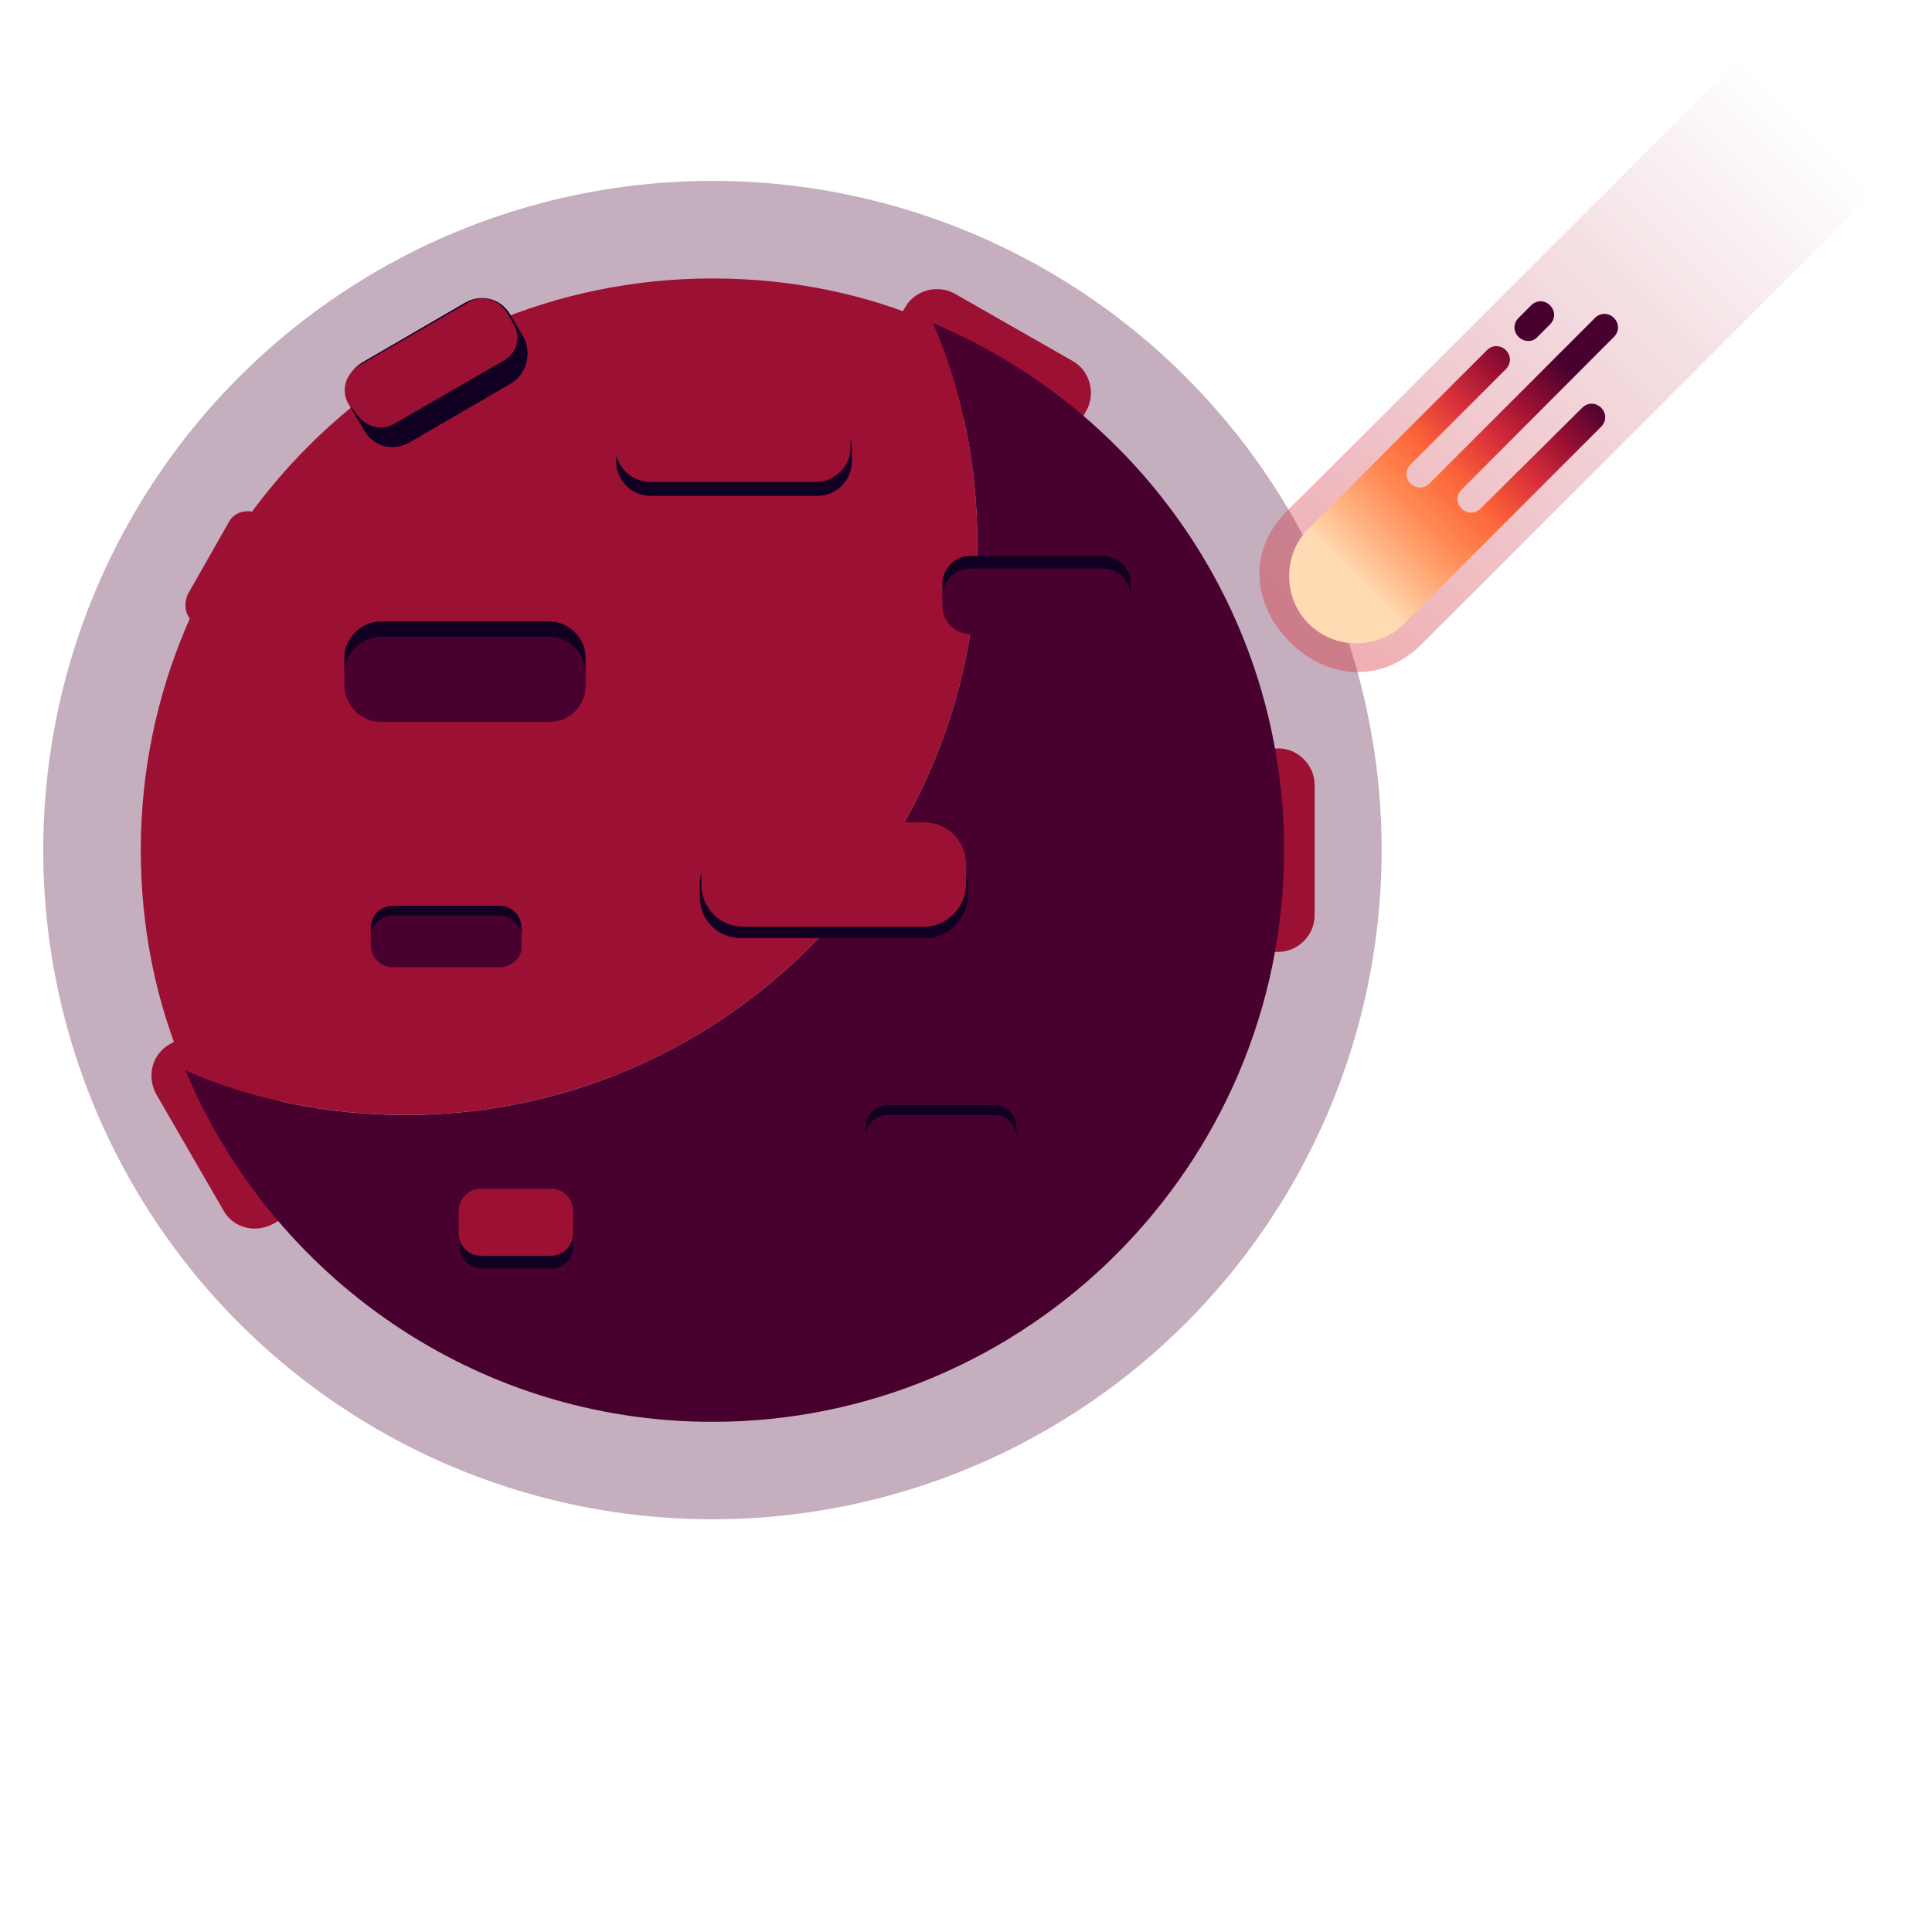 <?xml version="1.0" encoding="utf-8"?>
<!-- Generator: Adobe Illustrator 18.1.1, SVG Export Plug-In . SVG Version: 6.00 Build 0)  -->
<!DOCTYPE svg PUBLIC "-//W3C//DTD SVG 1.1//EN" "http://www.w3.org/Graphics/SVG/1.1/DTD/svg11.dtd">
<svg version="1.1" id="planet" xmlns="http://www.w3.org/2000/svg" xmlns:xlink="http://www.w3.org/1999/xlink" x="0px" y="0px"
	 viewBox="0 0 1600 1600" enable-background="new 0 0 1600 1600" xml:space="preserve">
<circle id="planet-glow" opacity="0.4" fill="#48002F" fill-opacity="0.8" cx="590" cy="704" r="554.2"/>
<g id="crater-back">
	<path id="crater-back4" fill="#9B1033" d="M234.4,459.2l-33.5,58.9c-4.6,9.2-16.2,11.5-25.4,6.9l-12.7-8.1
		c-9.2-4.6-11.5-16.2-6.9-25.4l33.5-58.9c4.6-9.2,16.2-11.5,25.4-6.9l12.7,8.1C236.7,439.6,239,451.2,234.4,459.2z"/>
	<path id="crater-back3" fill="#9B1033" d="M204.4,863.4l55.4,95.8c8.1,15,3.5,33.5-11.5,41.6l-21.9,12.7
		c-15,8.1-33.5,3.5-41.6-11.5l-55.4-95.8c-8.1-15-3.5-33.5,11.5-41.6l21.9-12.7C176.7,843.7,195.2,848.3,204.4,863.4z"/>
	<path id="crater-back2" fill="#9B1033" d="M1004.5,758.3V649.8c0-16.2,13.9-30,30-30h24.2c16.2,0,30,13.9,30,30v108.5
		c0,16.2-13.9,30-30,30h-24.2C1018.4,788.3,1004.5,774.5,1004.5,758.3z"/>
	<path id="crater-back1" fill="#9B1033" d="M845.2,373.8l-97-55.4c-15-8.1-19.6-27.7-11.5-41.6l12.7-21.9
		c8.1-15,27.7-19.6,41.6-11.5l97,55.4c15,8.1,19.6,27.7,11.5,41.6l-12.7,21.9C878.7,377.3,859.1,381.9,845.2,373.8z"/>
</g>
<g id="planet_1_">
	<path id="planet-shadow" fill="#48002F" d="M772.5,267.6c24.2,55.4,36.9,117.8,36.9,182.4c0,260.9-212.4,473.4-473.4,473.4
		c-64.7,0-127-12.7-182.4-36.9c71.6,170.9,240.2,291,436.4,291c260.9,0,473.4-212.4,473.4-473.4
		C1063.4,507.7,943.4,339.2,772.5,267.6z"/>
	<path id="planet-light" fill="#9B1033" d="M809.4,450c0-64.7-12.7-127-36.9-182.4c-55.5-24.3-117.8-37-182.5-37
		C329.1,230.6,116.6,443,116.6,704c0,64.7,12.7,127,36.9,182.4c55.4,24.2,117.8,36.9,182.4,36.9C597,923.4,809.4,710.9,809.4,450z"
		/>
</g>
<g id="crater-down">
	<g id="crater-down4">
		<path id="down4-shadow" fill="#110022" d="M823.3,958h-87.8c-10.4,0-18.5-8.1-18.5-18.5v-5.8c0-10.4,8.1-18.5,18.5-18.5h87.8
			c10.4,0,18.5,8.1,18.5,18.5v5.8C841.7,950,833.7,958,823.3,958z"/>
		<path id="down4-surface" fill="#48002F" d="M823.3,966.1h-87.8c-10.4,0-18.5-8.1-18.5-18.5v-5.8c0-10.4,8.1-18.5,18.5-18.5h87.8
			c10.4,0,18.5,8.1,18.5,18.5v5.8C841.7,958,833.7,966.1,823.3,966.1z"/>
	</g>
	<g id="crater-down3">
		<path id="down3-shadow" fill="#110022" d="M413.4,792.9h-87.8c-10.4,0-18.5-8.1-18.5-18.5v-5.8c0-10.4,8.1-18.5,18.5-18.5h87.8
			c10.4,0,18.5,8.1,18.5,18.5v4.6C433,783.7,423.8,792.9,413.4,792.9z"/>
		<path id="down3-surface" fill="#48002F" d="M413.4,801h-87.8c-10.4,0-18.5-8.1-18.5-18.5v-5.8c0-10.4,8.1-18.5,18.5-18.5h87.8
			c10.4,0,18.5,8.1,18.5,18.5v5.8C433,792.9,423.8,801,413.4,801z"/>
	</g>
	<g id="crater-down2">
		<path id="down2-shadow" fill="#110022" d="M455,585.1H315.2c-16.2,0-30-13.9-30-30v-10.4c0-16.2,13.9-30,30-30H455
			c16.2,0,30,13.9,30,30v10.4C485,571.2,471.1,585.1,455,585.1z"/>
		<path id="down2-surface" fill="#48002F" d="M455,597.8H315.2c-16.2,0-30-13.9-30-30v-10.4c0-16.2,13.9-30,30-30H455
			c16.2,0,30,13.9,30,30v10.4C485,585.1,471.1,597.8,455,597.8z"/>
	</g>
	<g id="crater-down1">
		<path id="down1-shadow" fill="#110022" d="M913.3,514.7H803.6c-12.7,0-23.1-10.4-23.1-23.1v-8.1c0-12.7,10.4-23.1,23.1-23.1h109.7
			c12.7,0,23.1,10.4,23.1,23.1v8.1C936.4,504.3,926,514.7,913.3,514.7z"/>
		<path id="down1-surface" fill="#48002F" d="M913.3,525.1H803.6c-12.7,0-23.1-10.4-23.1-23.1v-8.1c0-12.7,10.4-23.1,23.1-23.1
			h109.7c12.7,0,23.1,10.4,23.1,23.1v8.1C936.4,514.7,926,525.1,913.3,525.1z"/>
	</g>
</g>
<g id="crater-up">
	<g id="crater-up4">
		<path id="up4-shadow" fill="#110022" d="M457.3,1050.4h-58.9c-10.4,0-17.3-8.1-17.3-17.3v-17.3c0-10.4,8.1-17.3,17.3-17.3h58.9
			c10.4,0,17.3,8.1,17.3,17.3v17.3C474.6,1042.3,466.5,1050.4,457.3,1050.4z"/>
		<path id="up4-surface" fill="#9B1033" d="M456.1,1040h-57.7c-10.4,0-18.5-8.1-18.5-18.5V1003c0-10.4,8.1-18.5,18.5-18.5h57.7
			c10.4,0,18.5,8.1,18.5,18.5v18.5C474.6,1031.9,466.5,1040,456.1,1040z"/>
	</g>
	<g id="crater-up3">
		<path id="up3-shadow" fill="#110022" d="M766.7,776.8H613.1c-18.5,0-33.5-15-33.5-33.5v-11.5c0-18.5,15-33.5,33.5-33.5h154.7
			c18.5,0,33.5,15,33.5,33.5v11.5C800.2,761.7,785.2,776.8,766.7,776.8z"/>
		<path id="up3-surface" fill="#9B1033" d="M765.5,767.5H615.4c-19.6,0-34.6-16.2-34.6-34.6v-17.3c0-19.6,16.2-34.6,34.6-34.6h150.1
			c19.6,0,34.6,16.2,34.6,34.6v16.2C800.2,751.4,784,767.5,765.5,767.5z"/>
	</g>
	<g id="crater-up2">
		<path id="up2-shadow" fill="#110022" d="M676.6,410.7H539.2c-16.2,0-28.9-12.7-28.9-28.9v-9.2c0-16.2,12.7-28.9,28.9-28.9h137.4
			c16.2,0,28.9,12.7,28.9,28.9v9.2C705.5,398,692.8,410.7,676.6,410.7z"/>
		<path id="up2-surface" fill="#9B1033" d="M675.5,399.2H539.2c-17.3,0-30-13.9-30-30v-12.7c0-17.3,13.9-30,30-30h135.1
			c17.3,0,30,13.9,30,30v12.7C705.5,385.3,691.6,399.2,675.5,399.2z"/>
	</g>
	<g id="crater-up1">
		<path id="up1-shadow" fill="#110022" d="M423.8,317.2l-85.4,49.6c-12.7,6.9-28.9,3.5-36.9-10.4L290,336.8
			c-6.9-12.7-3.5-28.9,10.4-36.9l85.4-49.6c12.7-6.9,28.9-3.5,36.9,10.4l11.5,19.6C439.9,293,436.5,309.1,423.8,317.2z"/>
		<path id="up1-surface" fill="#9B1033" d="M416.9,298.8l-90.1,52c-11.5,6.9-25.4,2.3-32.3-9.2l-5.8-6.9
			c-6.9-11.5-2.3-25.4,9.2-32.3l90.1-52c11.5-6.9,25.4-2.3,32.3,9.2l4.6,8.1C431.9,278,428.4,293,416.9,298.8z"/>
	</g>
</g>
<linearGradient id="comet-tail_1_" gradientUnits="userSpaceOnUse" x1="66.947" y1="35.182" x2="104.668" y2="35.182" gradientTransform="matrix(11.314 -11.314 11.314 11.314 -87.254 891.079)">
	<stop  offset="0" style="stop-color:#DA303A;stop-opacity:0.4"/>
	<stop  offset="1" style="stop-color:#9B1033;stop-opacity:0"/>
</linearGradient>
<path id="comet-tail" fill="url(#comet-tail_1_)" d="M1066,422.9c-33.5,33.5-28.3,78.3,2.2,108.8s75.3,35,108.8,2.2
	c9.7-9.7,373.4-373.4,373.4-373.4l-110.9-111C1439.5,49.5,1075.7,413.9,1066,422.9z"/>
<g id="comet-body">
	<path id="comet-body-trailing" fill="#48002F" d="M1273.3,279l10.4-10.4c4.5-4.5,4.5-11.2,0-15.7c-4.5-4.5-11.2-4.5-15.7,0
		l-10.4,10.4c-4.5,4.5-4.5,11.2,0,15.7C1262.1,283.5,1269.5,283.5,1273.3,279z"/>
	
		<linearGradient id="comet-body-main_1_" gradientUnits="userSpaceOnUse" x1="1121.223" y1="1121.675" x2="1297.653" y2="1296.122" gradientTransform="matrix(1 0 0 -1 0 1600)">
		<stop  offset="0" style="stop-color:#FFDAB2"/>
		<stop  offset="0.153" style="stop-color:#FFB07E"/>
		<stop  offset="0.311" style="stop-color:#FF8851"/>
		<stop  offset="0.48" style="stop-color:#FC6339"/>
		<stop  offset="0.653" style="stop-color:#DA303A"/>
		<stop  offset="0.816" style="stop-color:#9B1033"/>
		<stop  offset="1" style="stop-color:#48002F"/>
	</linearGradient>
	<path id="comet-body-main" fill="url(#comet-body-main_1_)" d="M1336.6,279c4.5-4.5,4.5-11.2,0-15.7s-11.2-4.5-15.7,0l-137.1,137.1
		c-4.5,4.5-11.2,4.5-15.7,0s-4.5-11.2,0-15.7l79-79c4.5-4.5,4.5-11.2,0-15.7s-11.2-4.5-15.7,0c0,0-140.1,140.1-147.6,147.6
		c-21.6,21.6-21.6,57.4,0,79c21.6,21.6,57.4,21.6,79,0c3-3,163.2-163.2,163.2-163.2c4.5-4.5,4.5-11.2,0-15.7s-11.2-4.5-15.7,0
		l-84.2,83.5c-4.5,4.5-11.2,4.5-15.7,0s-4.5-11.2,0-15.7L1336.6,279z"/>
</g>
</svg>
